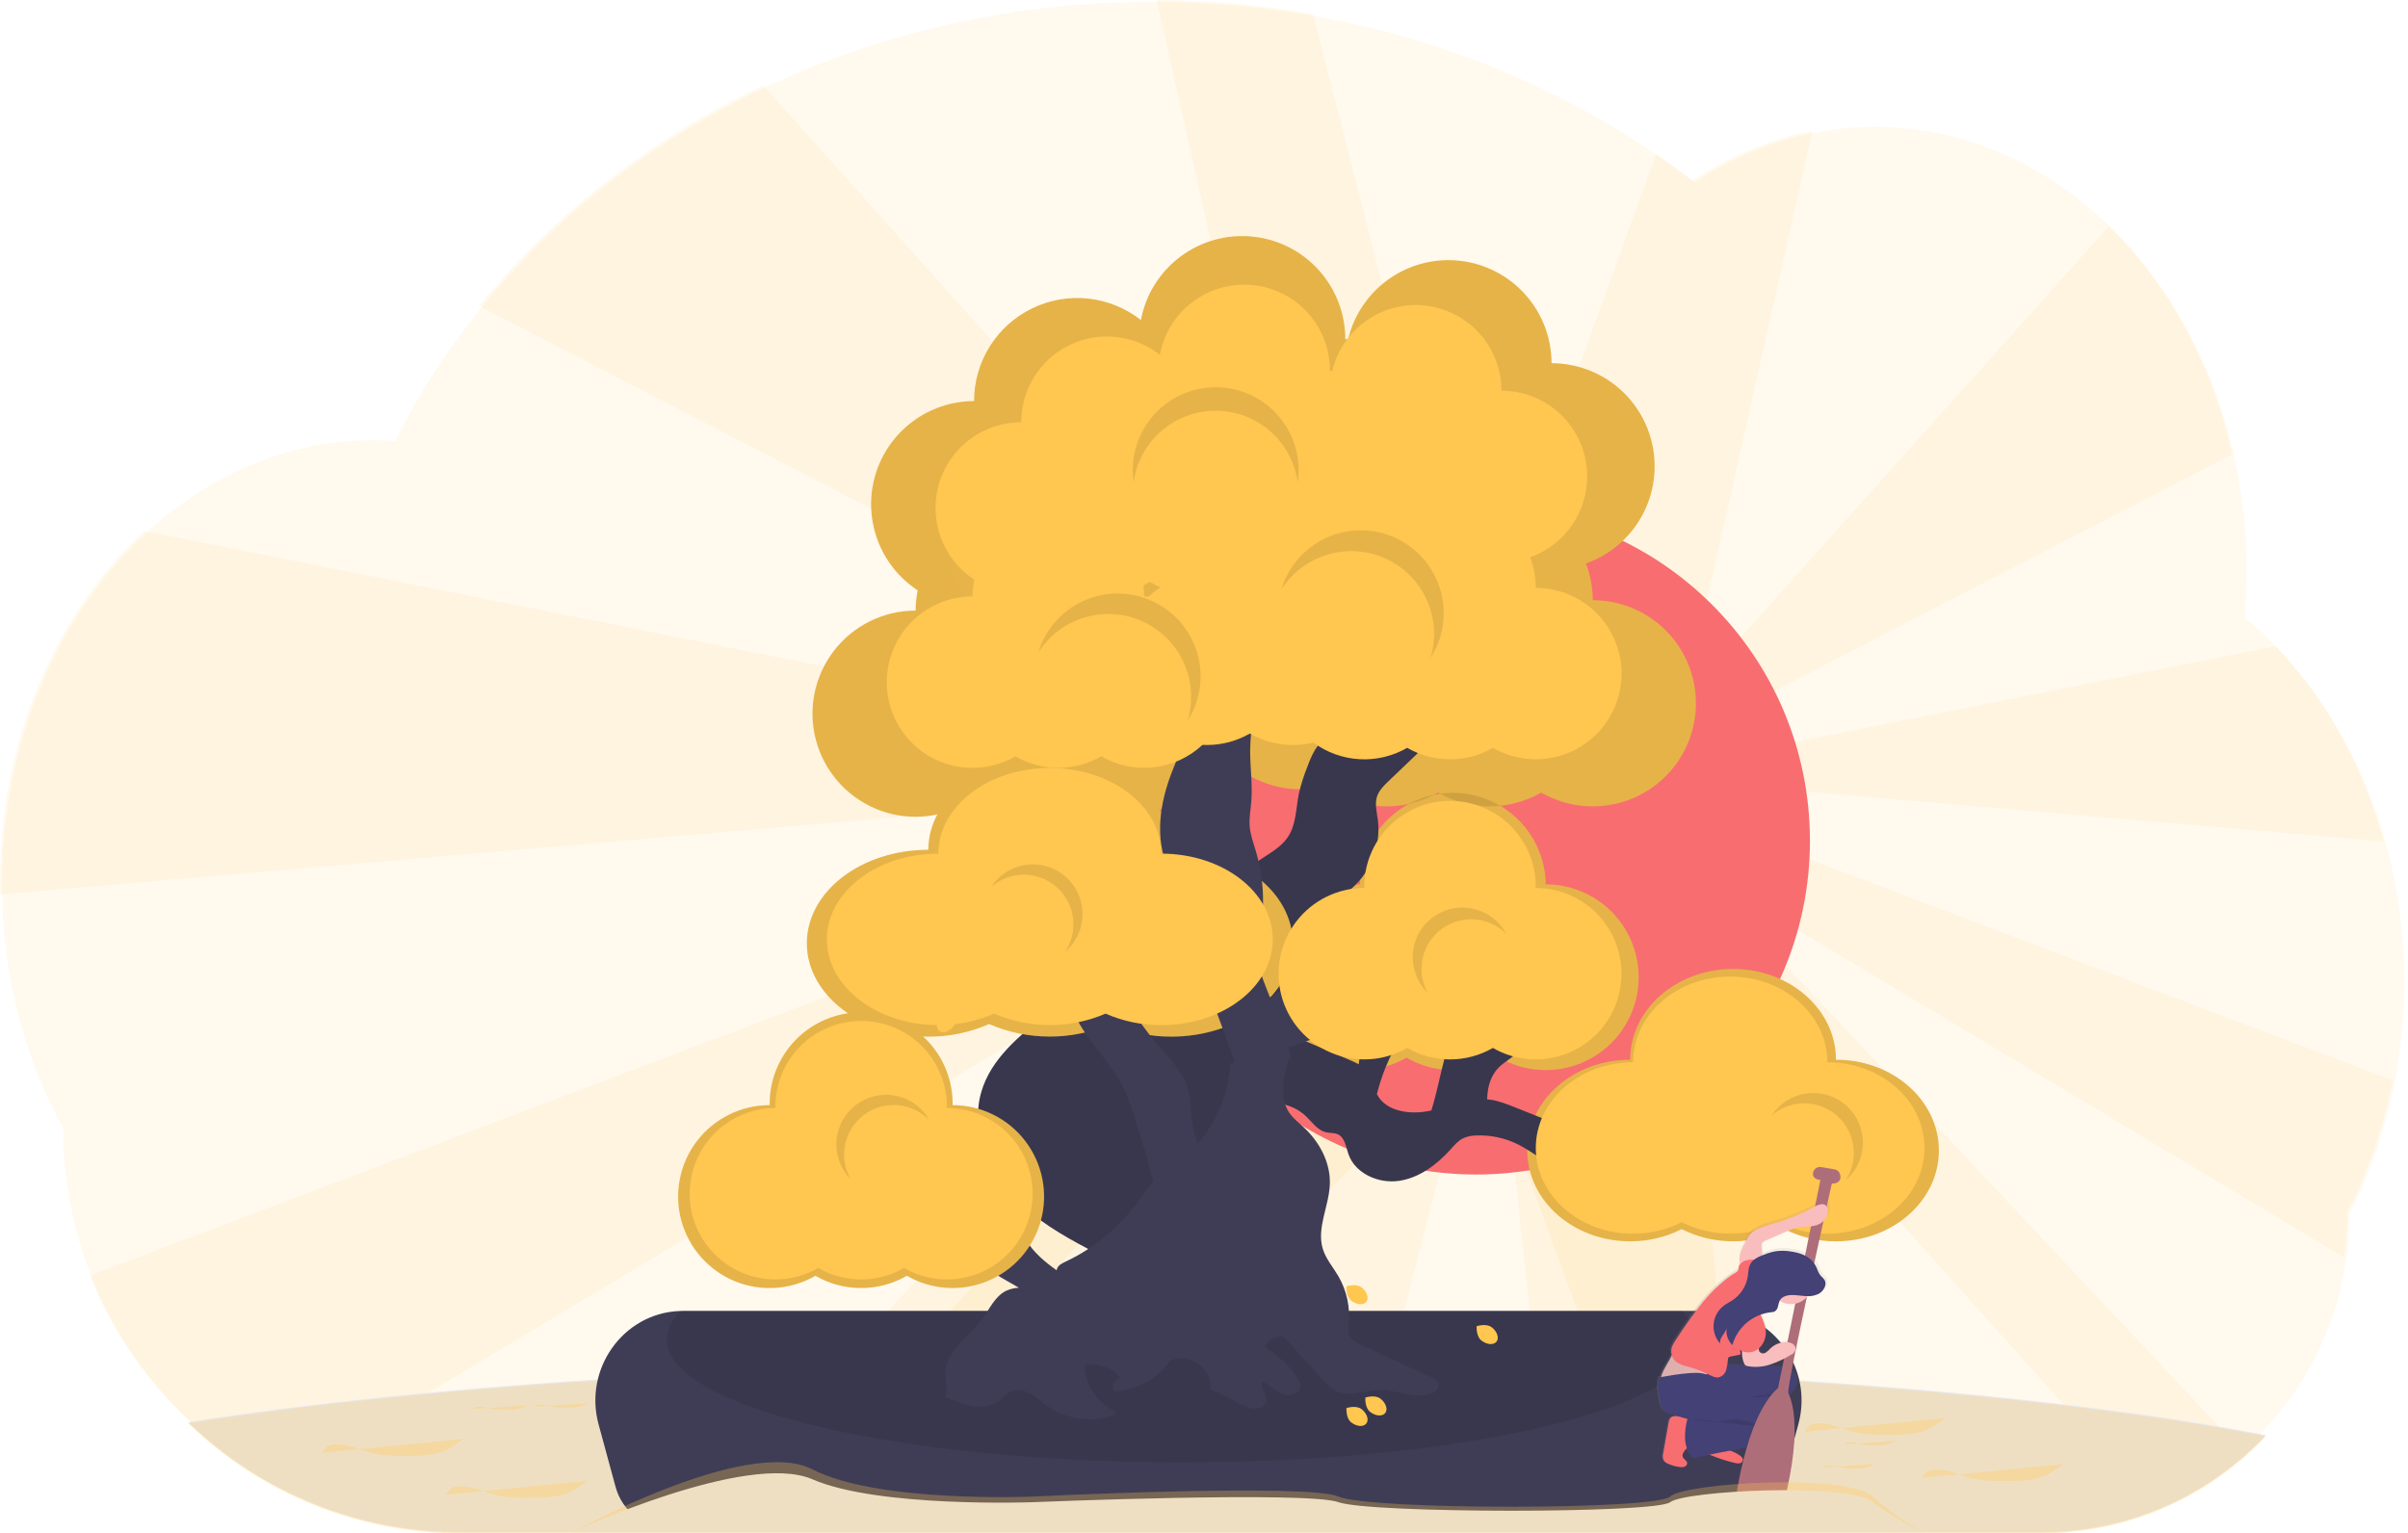 <svg width="314" height="200" viewBox="0 0 314 200" fill="none" xmlns="http://www.w3.org/2000/svg">
<g clip-path="url(#clip0_379_2713)">
<path opacity="0.1" d="M313.497 128.065C313.504 133.453 312.874 138.823 311.621 144.063C310.606 148.307 309.159 152.435 307.304 156.384C306.994 157.044 306.677 157.693 306.345 158.334C306.361 166.149 304.146 173.807 299.961 180.407C292.771 191.731 280.212 199.236 265.922 199.236H59.734C50.234 199.246 40.922 196.589 32.856 191.57C26.289 187.489 20.716 181.996 16.54 175.49C11.111 167.038 8.232 157.2 8.247 147.155C7.371 145.567 6.56 143.924 5.816 142.226C3.422 136.765 1.788 131.002 0.958 125.098C0.5 121.862 0.272 118.599 0.274 115.331C0.274 97.003 7.393 80.666 18.523 70.056C26.805 62.154 37.308 57.431 48.73 57.431C49.678 57.431 50.617 57.467 51.55 57.53C52.065 56.499 52.599 55.477 53.152 54.464C68.403 26.536 98.329 6.158 133.982 1.347C139.372 0.619 144.805 0.253 150.243 0.252C153.655 0.252 157.026 0.392 160.357 0.671C182.77 2.527 203.193 10.506 219.514 22.711C220.004 23.076 220.491 23.448 220.973 23.82C227.938 19.19 235.958 16.548 244.495 16.548C245.952 16.548 247.408 16.626 248.856 16.781C269.799 19.012 286.914 37.168 291.645 61.046C292.519 65.464 292.956 69.958 292.951 74.462C292.951 76.504 292.86 78.522 292.677 80.515C294.24 81.815 295.722 83.207 297.116 84.685C307.17 95.292 313.497 110.794 313.497 128.065Z" fill="#FFC650"/>
<path opacity="0.1" d="M32.582 191.321C33.77 192.06 34.991 192.75 36.245 193.391L159.897 119.296L161.54 122.308L89.531 198.971H107.739L167.829 131.89L170.019 133.807L155.396 198.971H175.931L190.288 142.842H195.491L215.853 198.971H235.566L220.943 133.807L223.133 131.89L280.63 196.071C284.82 194.375 288.694 191.986 292.091 189.004L229.441 122.308L231.084 119.296L305.653 163.979C305.931 162.023 306.071 160.05 306.071 158.074C306.403 157.433 306.72 156.784 307.03 156.124C308.885 152.175 310.332 148.047 311.348 143.803C311.578 142.85 311.78 141.887 311.969 140.909L231.084 110.261V102.868L310.816 109.735C308.103 99.856 303.229 91.147 296.853 84.411L296.749 84.305L231.084 97.392V90.273L291.046 59.266C288.412 47.424 282.714 37.075 275.031 29.502L223.144 87.434L220.954 85.517L236.316 17.069C230.738 18.19 225.434 20.399 220.71 23.571C220.228 23.199 219.741 22.826 219.251 22.462C218.172 21.655 217.077 20.868 215.965 20.099L195.507 76.501H190.305L171.202 1.859C167.561 1.209 163.855 0.726 160.086 0.408C157.038 0.156 153.956 0.02 150.84 -3.8147e-06L170.028 85.517L167.837 87.434L99.506 11.149C84.828 18.09 72.162 27.966 62.48 39.898L159.897 90.276V97.395L18.796 69.27C18.613 69.44 18.429 69.61 18.248 69.782C7.127 80.392 0 96.73 0 115.057C0 115.586 -8.36376e-08 116.114 0.019 116.637L159.897 102.868V110.261L11.705 166.389C15.824 176.716 23.14 185.453 32.582 191.323V191.321Z" fill="#FFC650"/>
<path opacity="0.1" d="M226.835 199.253H202.467L195.433 132.758L195.329 131.797V131.795L194.732 126.143L219.108 125.971L219.855 125.965L219.908 126.508L226.835 199.253Z" fill="#FFC650"/>
<path opacity="0.1" d="M195.816 132.367L195.433 132.758L129.949 199.253H96.582L179.528 113.237L195.329 131.795L195.816 132.367Z" fill="#FFC650"/>
<path d="M295.462 187.2C291.712 191.197 287.182 194.383 282.152 196.56C277.122 198.738 271.699 199.861 266.218 199.86H60.03C46.781 199.866 34.05 194.714 24.532 185.497L24.828 185.448C54.915 180.643 102.143 177.546 155.243 177.546C214.029 177.546 265.615 181.341 294.72 187.052C294.969 187.099 295.215 187.148 295.462 187.2Z" fill="#E8EAF2"/>
<path opacity="0.3" d="M295.462 187.34C291.712 191.337 287.182 194.522 282.152 196.7C277.122 198.878 271.699 200.001 266.218 200H60.03C46.78 200.005 34.049 194.852 24.532 185.634L24.828 185.585C54.915 180.769 102.143 177.683 155.243 177.683C214.029 177.683 265.615 181.478 294.72 187.189C294.969 187.236 295.215 187.285 295.462 187.34Z" fill="#FFC650"/>
<path d="M192.479 153.197C216.522 153.197 236.013 133.707 236.013 109.664C236.013 85.621 216.522 66.13 192.479 66.13C168.436 66.13 148.945 85.621 148.945 109.664C148.945 133.707 168.436 153.197 192.479 153.197Z" fill="#F86D70"/>
<path d="M234.506 185.763L232.28 193.957C231.863 195.496 230.95 196.854 229.684 197.822C228.418 198.791 226.868 199.315 225.274 199.315H87.281C85.687 199.315 84.137 198.791 82.871 197.822C81.604 196.854 80.692 195.496 80.274 193.957L78.048 185.763C76.11 178.622 81.18 171.331 88.573 170.999C88.754 170.999 88.934 170.986 89.121 170.986H223.448C223.631 170.986 223.812 170.986 223.995 170.999C231.38 171.331 236.45 178.622 234.506 185.763Z" fill="#3F3D56"/>
<path opacity="0.1" d="M221.14 174.715C221.14 183.567 191.099 190.743 154.043 190.743C116.988 190.743 86.947 183.567 86.947 174.715C86.947 173.428 87.579 172.18 88.773 170.986H219.314C220.505 172.18 221.14 173.428 221.14 174.715Z" fill="black"/>
<path d="M239.405 138.226C239.405 131.688 233.395 126.387 225.989 126.387C218.583 126.387 212.573 131.688 212.573 138.226C205.164 138.226 199.157 143.53 199.157 150.068C199.157 156.606 205.167 161.909 212.573 161.909C214.904 161.918 217.203 161.374 219.284 160.321C221.366 161.365 223.662 161.909 225.992 161.909C228.321 161.909 230.617 161.365 232.7 160.321C234.78 161.374 237.079 161.918 239.41 161.909C246.822 161.909 252.826 156.606 252.826 150.068C252.826 143.53 246.827 138.226 239.405 138.226Z" fill="#FFC650"/>
<path opacity="0.1" d="M239.405 138.226C239.405 131.688 233.395 126.387 225.989 126.387C218.583 126.387 212.573 131.688 212.573 138.226C205.164 138.226 199.157 143.53 199.157 150.068C199.157 156.606 205.167 161.909 212.573 161.909C214.904 161.918 217.203 161.374 219.284 160.321C221.366 161.365 223.662 161.909 225.992 161.909C228.321 161.909 230.617 161.365 232.7 160.321C234.78 161.374 237.079 161.918 239.41 161.909C246.822 161.909 252.826 156.606 252.826 150.068C252.826 143.53 246.827 138.226 239.405 138.226Z" fill="black"/>
<path d="M207.694 78.3C207.695 76.658 207.395 75.029 206.807 73.495C209.796 72.436 212.314 70.355 213.917 67.619C215.52 64.883 216.105 61.668 215.568 58.543C215.03 55.418 213.406 52.583 210.981 50.539C208.556 48.496 205.487 47.375 202.316 47.375C202.315 44.082 201.106 40.904 198.918 38.444C196.73 35.983 193.715 34.411 190.445 34.026C187.174 33.64 183.876 34.468 181.176 36.352C178.476 38.236 176.561 41.046 175.794 44.248C175.671 44.248 175.547 44.248 175.424 44.248C175.427 40.898 174.179 37.668 171.925 35.19C169.671 32.712 166.573 31.165 163.237 30.852C159.902 30.539 156.57 31.482 153.894 33.497C151.218 35.512 149.391 38.454 148.77 41.746C146.787 40.187 144.405 39.218 141.897 38.949C139.389 38.68 136.855 39.122 134.587 40.224C132.318 41.327 130.405 43.046 129.067 45.184C127.729 47.323 127.019 49.794 127.02 52.317C124.128 52.321 121.314 53.258 118.997 54.988C116.679 56.718 114.981 59.149 114.155 61.92C113.329 64.692 113.419 67.656 114.411 70.372C115.403 73.089 117.245 75.413 119.663 77C119.49 77.87 119.403 78.755 119.403 79.642C117.34 79.641 115.304 80.115 113.454 81.026C111.603 81.938 109.987 83.263 108.731 84.9C107.475 86.536 106.612 88.44 106.209 90.463C105.806 92.486 105.874 94.575 106.408 96.568C106.942 98.561 107.927 100.404 109.288 101.955C110.648 103.505 112.347 104.723 114.253 105.512C116.159 106.301 118.221 106.641 120.28 106.505C122.338 106.37 124.338 105.762 126.124 104.73C128.168 105.91 130.487 106.531 132.847 106.531C135.208 106.531 137.526 105.91 139.571 104.73C142.062 106.169 144.949 106.77 147.807 106.446C150.666 106.121 153.345 104.889 155.451 102.928C155.683 102.928 155.916 102.947 156.152 102.947C158.513 102.949 160.833 102.327 162.876 101.143C165.879 102.884 169.441 103.39 172.809 102.553C174.916 104.108 177.431 105.014 180.045 105.16C182.659 105.306 185.259 104.685 187.526 103.375C189.57 104.555 191.889 105.176 194.249 105.176C196.609 105.176 198.928 104.555 200.972 103.375C202.758 104.407 204.758 105.014 206.816 105.15C208.875 105.285 210.937 104.945 212.843 104.156C214.749 103.367 216.448 102.15 217.809 100.599C219.169 99.048 220.154 97.205 220.688 95.213C221.222 93.22 221.29 91.131 220.888 89.108C220.485 87.084 219.622 85.181 218.366 83.545C217.109 81.908 215.493 80.583 213.643 79.671C211.792 78.759 209.757 78.286 207.694 78.287V78.3ZM146.292 79.645C146.291 79.066 146.253 78.488 146.177 77.914C146.522 77.753 146.862 77.583 147.19 77.391C147.727 77.706 148.286 77.98 148.863 78.213C148.2 78.643 147.575 79.129 146.996 79.666C146.763 79.65 146.528 79.645 146.292 79.645Z" fill="#FFC650"/>
<path d="M201.569 115.35C201.521 112.169 200.224 109.134 197.957 106.901C195.69 104.669 192.636 103.417 189.455 103.417C186.273 103.417 183.219 104.669 180.952 106.901C178.686 109.134 177.388 112.169 177.341 115.35C175.482 115.349 173.647 115.776 171.98 116.598C170.312 117.419 168.856 118.613 167.724 120.088C166.592 121.562 165.814 123.277 165.451 125.1C165.088 126.924 165.15 128.806 165.631 130.601C166.112 132.397 167 134.058 168.226 135.455C169.452 136.853 170.983 137.949 172.7 138.66C174.418 139.371 176.276 139.677 178.131 139.555C179.986 139.433 181.788 138.885 183.397 137.955C185.238 139.02 187.328 139.581 189.455 139.581C191.582 139.581 193.671 139.02 195.512 137.955C197.122 138.883 198.923 139.429 200.776 139.55C202.63 139.671 204.487 139.364 206.203 138.653C207.919 137.942 209.448 136.846 210.673 135.449C211.898 134.052 212.785 132.392 213.266 130.598C213.746 128.804 213.808 126.923 213.446 125.101C213.083 123.279 212.307 121.565 211.176 120.091C210.045 118.617 208.591 117.423 206.925 116.601C205.259 115.779 203.427 115.351 201.569 115.35Z" fill="#FFC650"/>
<path opacity="0.1" d="M201.569 115.35C201.521 112.169 200.224 109.134 197.957 106.901C195.69 104.669 192.636 103.417 189.455 103.417C186.273 103.417 183.219 104.669 180.952 106.901C178.686 109.134 177.388 112.169 177.341 115.35C175.482 115.349 173.647 115.776 171.98 116.598C170.312 117.419 168.856 118.613 167.724 120.088C166.592 121.562 165.814 123.277 165.451 125.1C165.088 126.924 165.15 128.806 165.631 130.601C166.112 132.397 167 134.058 168.226 135.455C169.452 136.853 170.983 137.949 172.7 138.66C174.418 139.371 176.276 139.677 178.131 139.555C179.986 139.433 181.788 138.885 183.397 137.955C185.238 139.02 187.328 139.581 189.455 139.581C191.582 139.581 193.671 139.02 195.512 137.955C197.122 138.883 198.923 139.429 200.776 139.55C202.63 139.671 204.487 139.364 206.203 138.653C207.919 137.942 209.448 136.846 210.673 135.449C211.898 134.052 212.785 132.392 213.266 130.598C213.746 128.804 213.808 126.923 213.446 125.101C213.083 123.279 212.307 121.565 211.176 120.091C210.045 118.617 208.591 117.423 206.925 116.601C205.259 115.779 203.427 115.351 201.569 115.35Z" fill="black"/>
<path opacity="0.1" d="M207.694 78.3C207.695 76.658 207.395 75.029 206.807 73.495C209.796 72.436 212.314 70.355 213.917 67.619C215.52 64.883 216.105 61.668 215.568 58.543C215.03 55.418 213.406 52.583 210.981 50.539C208.556 48.496 205.487 47.375 202.316 47.375C202.315 44.082 201.106 40.904 198.918 38.444C196.73 35.983 193.715 34.411 190.445 34.026C187.174 33.64 183.876 34.468 181.176 36.352C178.476 38.236 176.561 41.046 175.794 44.248C175.671 44.248 175.547 44.248 175.424 44.248C175.427 40.898 174.179 37.668 171.925 35.19C169.671 32.712 166.573 31.165 163.237 30.852C159.902 30.539 156.57 31.482 153.894 33.497C151.218 35.512 149.391 38.454 148.77 41.746C146.787 40.187 144.405 39.218 141.897 38.949C139.389 38.68 136.855 39.122 134.587 40.224C132.318 41.327 130.405 43.046 129.067 45.184C127.729 47.323 127.019 49.794 127.02 52.317C124.128 52.321 121.314 53.258 118.997 54.988C116.679 56.718 114.981 59.149 114.155 61.92C113.329 64.692 113.419 67.656 114.411 70.372C115.403 73.089 117.245 75.413 119.663 77C119.49 77.87 119.403 78.755 119.403 79.642C117.34 79.641 115.304 80.115 113.454 81.026C111.603 81.938 109.987 83.263 108.731 84.9C107.475 86.536 106.612 88.44 106.209 90.463C105.806 92.486 105.874 94.575 106.408 96.568C106.942 98.561 107.927 100.404 109.288 101.955C110.648 103.505 112.347 104.723 114.253 105.512C116.159 106.301 118.221 106.641 120.28 106.505C122.338 106.37 124.338 105.762 126.124 104.73C128.168 105.91 130.487 106.531 132.847 106.531C135.208 106.531 137.526 105.91 139.571 104.73C142.062 106.169 144.949 106.77 147.807 106.446C150.666 106.121 153.345 104.889 155.451 102.928C155.683 102.928 155.916 102.947 156.152 102.947C158.513 102.949 160.833 102.327 162.876 101.143C165.879 102.884 169.441 103.39 172.809 102.553C174.916 104.108 177.431 105.014 180.045 105.16C182.659 105.306 185.259 104.685 187.526 103.375C189.57 104.555 191.889 105.176 194.249 105.176C196.609 105.176 198.928 104.555 200.972 103.375C202.758 104.407 204.758 105.014 206.816 105.15C208.875 105.285 210.937 104.945 212.843 104.156C214.749 103.367 216.448 102.15 217.809 100.599C219.169 99.048 220.154 97.205 220.688 95.213C221.222 93.22 221.29 91.131 220.888 89.108C220.485 87.084 219.622 85.181 218.366 83.545C217.109 81.908 215.493 80.583 213.643 79.671C211.792 78.759 209.757 78.286 207.694 78.287V78.3ZM146.292 79.645C146.291 79.066 146.253 78.488 146.177 77.914C146.522 77.753 146.862 77.583 147.19 77.391C147.727 77.706 148.286 77.98 148.863 78.213C148.2 78.643 147.575 79.129 146.996 79.666C146.763 79.65 146.528 79.645 146.292 79.645Z" fill="black"/>
<path d="M197.486 144.408C196.441 143.992 195.381 143.571 194.264 143.428C194.152 143.428 194.039 143.406 193.924 143.398C193.924 143.283 193.924 143.171 193.938 143.059C193.998 141.69 194.423 140.277 195.381 139.288C196.339 138.3 197.673 137.813 198.297 136.646C196.015 135.978 193.652 135.623 191.274 135.592C190.669 135.592 190.025 135.592 189.519 135.937C188.897 136.34 188.629 137.101 188.424 137.818C187.794 140.195 187.37 142.522 186.65 144.841L186.461 144.885C183.914 145.432 180.711 145.008 179.542 142.716C179.834 141.561 180.2 140.425 180.637 139.316C182.006 135.907 184.103 132.843 186.176 129.807C187.518 127.837 188.861 125.87 190.206 123.904C188.192 123.297 186.147 122.8 184.079 122.417C183.641 122.335 183.145 122.269 182.781 122.527C182.534 122.738 182.352 123.015 182.258 123.326C180.281 128.178 177.858 133.487 177.171 138.82C176.786 138.611 176.39 138.423 175.985 138.256L169.617 135.54C169.28 135.427 168.975 135.233 168.73 134.976C168.149 134.256 168.73 133.112 169.578 132.728C170.427 132.345 171.388 132.454 172.316 132.372C173.245 132.29 174.269 131.953 174.613 131.094C175.013 130.105 174.249 128.988 173.316 128.471C172.382 127.953 171.284 127.808 170.304 127.376C169.55 127.023 168.889 126.5 168.373 125.847C167.857 125.195 167.5 124.431 167.331 123.616L165.811 123.545C167.815 121.629 169.893 119.791 172.281 118.381C173.433 117.7 174.655 117.122 175.728 116.32C177.141 115.236 178.248 113.803 178.939 112.161C179.631 110.52 179.883 108.727 179.671 106.959C179.534 105.929 179.241 104.864 179.566 103.878C179.84 103.076 180.459 102.46 181.07 101.877L186.57 96.615C183.069 95.817 179.481 95.464 175.892 95.563C174.983 95.591 174.044 95.651 173.231 96.061C171.747 96.812 171.04 98.509 170.46 100.067C170.018 101.164 169.66 102.294 169.389 103.446C168.984 105.39 169.044 107.52 167.947 109.171C167.076 110.48 165.627 111.252 164.327 112.133C160.621 114.658 157.855 118.338 156.461 122.601C156.373 122.874 156.225 123.225 156.056 123.616C152.833 123.89 149.676 124.503 146.694 125.757C142.946 127.334 139.674 129.84 136.463 132.328C132.925 135.066 129.204 138.13 127.961 142.434C126.579 147.212 128.712 152.453 132.126 156.069C134.919 159.024 138.461 161.104 142.034 162.975C144.37 164.196 144.759 163.946 146.809 162.304L152.324 157.885C153.898 156.625 155.5 155.333 156.57 153.624C158.046 151.272 158.41 148.285 160.198 146.158C162.646 143.242 167.637 142.998 170.361 145.657C171.144 146.424 171.826 147.426 172.894 147.68C173.414 147.806 173.989 147.735 174.466 147.954C175.375 148.387 175.512 149.597 175.835 150.539C176.724 153.077 179.747 154.405 182.406 154.024C185.064 153.644 187.356 151.916 189.155 149.917C189.645 149.37 190.13 148.789 190.798 148.463C191.332 148.226 191.91 148.103 192.495 148.102C194.437 148.022 196.365 148.45 198.092 149.342C199.699 150.164 201.103 151.382 202.793 152.023C206.136 153.288 209.873 152.086 213.148 150.654L197.486 144.408Z" fill="#3F3D56"/>
<path opacity="0.1" d="M197.486 144.408C196.441 143.992 195.381 143.571 194.264 143.428C194.152 143.428 194.039 143.406 193.924 143.398C193.924 143.283 193.924 143.171 193.938 143.059C193.998 141.69 194.423 140.277 195.381 139.288C196.339 138.3 197.673 137.813 198.297 136.646C196.015 135.978 193.652 135.623 191.274 135.592C190.669 135.592 190.025 135.592 189.519 135.937C188.897 136.34 188.629 137.101 188.424 137.818C187.794 140.195 187.37 142.522 186.65 144.841L186.461 144.885C183.914 145.432 180.711 145.008 179.542 142.716C179.834 141.561 180.2 140.425 180.637 139.316C182.006 135.907 184.103 132.843 186.176 129.807C187.518 127.837 188.861 125.87 190.206 123.904C188.192 123.297 186.147 122.8 184.079 122.417C183.641 122.335 183.145 122.269 182.781 122.527C182.534 122.738 182.352 123.015 182.258 123.326C180.281 128.178 177.858 133.487 177.171 138.82C176.786 138.611 176.39 138.423 175.985 138.256L169.617 135.54C169.28 135.427 168.975 135.233 168.73 134.976C168.149 134.256 168.73 133.112 169.578 132.728C170.427 132.345 171.388 132.454 172.316 132.372C173.245 132.29 174.269 131.953 174.613 131.094C175.013 130.105 174.249 128.988 173.316 128.471C172.382 127.953 171.284 127.808 170.304 127.376C169.55 127.023 168.889 126.5 168.373 125.847C167.857 125.195 167.5 124.431 167.331 123.616L165.811 123.545C167.815 121.629 169.893 119.791 172.281 118.381C173.433 117.7 174.655 117.122 175.728 116.32C177.141 115.236 178.248 113.803 178.939 112.161C179.631 110.52 179.883 108.727 179.671 106.959C179.534 105.929 179.241 104.864 179.566 103.878C179.84 103.076 180.459 102.46 181.07 101.877L186.57 96.615C183.069 95.817 179.481 95.464 175.892 95.563C174.983 95.591 174.044 95.651 173.231 96.061C171.747 96.812 171.04 98.509 170.46 100.067C170.018 101.164 169.66 102.294 169.389 103.446C168.984 105.39 169.044 107.52 167.947 109.171C167.076 110.48 165.627 111.252 164.327 112.133C160.621 114.658 157.855 118.338 156.461 122.601C156.373 122.874 156.225 123.225 156.056 123.616C152.833 123.89 149.676 124.503 146.694 125.757C142.946 127.334 139.674 129.84 136.463 132.328C132.925 135.066 129.204 138.13 127.961 142.434C126.579 147.212 128.712 152.453 132.126 156.069C134.919 159.024 138.461 161.104 142.034 162.975C144.37 164.196 144.759 163.946 146.809 162.304L152.324 157.885C153.898 156.625 155.5 155.333 156.57 153.624C158.046 151.272 158.41 148.285 160.198 146.158C162.646 143.242 167.637 142.998 170.361 145.657C171.144 146.424 171.826 147.426 172.894 147.68C173.414 147.806 173.989 147.735 174.466 147.954C175.375 148.387 175.512 149.597 175.835 150.539C176.724 153.077 179.747 154.405 182.406 154.024C185.064 153.644 187.356 151.916 189.155 149.917C189.645 149.37 190.13 148.789 190.798 148.463C191.332 148.226 191.91 148.103 192.495 148.102C194.437 148.022 196.365 148.45 198.092 149.342C199.699 150.164 201.103 151.382 202.793 152.023C206.136 153.288 209.873 152.086 213.148 150.654L197.486 144.408Z" fill="black"/>
<path d="M152.737 110.844C152.737 104.111 145.646 98.657 136.896 98.657C128.145 98.657 121.054 104.106 121.054 110.844C112.292 110.844 105.212 116.298 105.212 123.03C105.212 129.763 112.303 135.214 121.054 135.214C123.78 135.226 126.478 134.666 128.975 133.572C131.476 134.65 134.172 135.206 136.896 135.206C139.62 135.206 142.315 134.65 144.817 133.572C147.313 134.666 150.011 135.226 152.737 135.214C161.499 135.214 168.579 129.76 168.579 123.03C168.579 116.3 161.488 110.844 152.737 110.844Z" fill="#FFC650"/>
<path opacity="0.1" d="M152.737 110.844C152.737 104.111 145.646 98.657 136.896 98.657C128.145 98.657 121.054 104.106 121.054 110.844C112.292 110.844 105.212 116.298 105.212 123.03C105.212 129.763 112.303 135.214 121.054 135.214C123.78 135.226 126.478 134.666 128.975 133.572C131.476 134.65 134.172 135.206 136.896 135.206C139.62 135.206 142.315 134.65 144.817 133.572C147.313 134.666 150.011 135.226 152.737 135.214C161.499 135.214 168.579 129.76 168.579 123.03C168.579 116.3 161.488 110.844 152.737 110.844Z" fill="black"/>
<path d="M186.713 179.673L177.631 175.493C176.903 175.156 176.095 174.737 175.868 173.965C175.787 173.547 175.787 173.118 175.868 172.7C176.086 170.527 175.614 168.341 174.518 166.452C173.836 165.283 172.913 164.231 172.506 162.939C171.635 160.201 173.327 157.301 173.409 154.416C173.499 151.607 172.04 148.904 169.962 147.001C169.346 146.435 168.67 145.906 168.185 145.235C166.778 143.258 167.364 140.581 168.032 138.218L168.204 138.059C168.333 137.933 168.237 137.394 168.002 136.594C170.627 135.894 173.102 134.719 175.304 133.128C176.002 132.621 176.673 132.066 177.494 131.743C178.622 131.291 179.901 131.343 181.04 130.921C183.164 130.13 184.344 127.909 185.333 125.872C187.674 121.056 190.056 116.079 190.352 110.731C188.43 109.245 186.093 108.391 183.665 108.289C183.26 108.273 182.8 108.289 182.535 108.607C182.385 108.808 182.291 109.045 182.261 109.294C181.431 113.11 180 116.77 178.02 120.136C177.228 121.55 176.257 122.856 175.131 124.022C173.762 125.391 172.081 126.412 170.427 127.428C169.037 128.279 167.175 129.109 165.595 130.086C164.5 127.272 163.5 124.703 163.629 124.309C165.004 120.015 165.058 115.407 163.782 111.082C163.465 110.009 163.06 108.949 162.961 107.832C162.862 106.715 163.084 105.614 163.172 104.503C163.344 102.299 163.008 100.089 163.021 97.877C163.038 94.881 163.695 91.93 164.349 89.006C162.529 88.68 160.676 88.581 158.832 88.71C158.469 88.711 158.111 88.806 157.794 88.984C157.334 89.282 157.162 89.857 157.006 90.383C155.788 94.465 153.578 98.192 152.266 102.247C150.955 106.301 150.673 111.052 153.113 114.545C153.98 115.786 155.193 116.908 155.385 118.409C155.486 119.203 155.278 119.999 155.07 120.774C154.701 122.162 160.647 137.079 160.979 138.456C160.979 138.494 161.001 138.527 161.009 138.563C160.823 138.604 160.634 138.64 160.445 138.683C160.194 142.562 158.693 146.256 156.168 149.211C155.833 148.257 155.595 147.272 155.459 146.27C155.254 144.764 155.273 143.212 154.805 141.766C154.104 139.609 152.412 137.955 150.933 136.238C148.271 133.14 146.169 129.602 144.721 125.782C143.605 126.196 142.461 126.532 141.298 126.787C140.682 126.924 138.56 126.927 138.226 127.477C137.711 128.298 140.011 132.118 140.466 132.997C142.068 136.088 144.767 138.503 146.353 141.602C147.014 142.978 147.56 144.405 147.987 145.87C148.852 148.608 149.717 151.346 150.38 154.128C149.586 154.95 148.959 155.952 148.277 156.885C145.86 160.175 142.66 162.809 138.968 164.552C138.527 164.76 138.04 164.992 137.851 165.441C137.819 165.518 137.795 165.598 137.78 165.68C136.274 164.617 134.867 163.432 133.887 161.888C133.454 161.203 133.112 160.461 132.641 159.804C131.055 157.594 128.282 156.661 126.012 155.149C125.054 154.514 124.161 153.761 123.102 153.315C121.938 152.822 120.651 152.729 119.392 152.644C118.36 152.573 114.4 151.749 113.891 152.672C113.168 153.978 115.46 155.886 116.377 156.346C117.902 157.11 119.646 157.304 121.24 157.909C122.68 158.501 124.018 159.318 125.202 160.33C125.719 160.711 126.172 161.173 126.543 161.699C126.938 162.315 127.121 163.04 127.452 163.692C128.515 165.781 130.812 166.737 132.868 167.966C132.322 167.99 131.785 168.111 131.283 168.325C129.752 169.02 129.04 170.742 128.044 172.097C127.154 173.299 125.982 174.26 125.002 175.383C124.022 176.506 123.206 177.91 123.28 179.402C123.326 180.347 123.707 181.379 123.206 182.181C124.358 182.68 125.777 183.277 127.025 183.427C128.274 183.578 129.626 183.34 130.56 182.499C130.849 182.19 131.159 181.902 131.488 181.637C132.279 181.108 133.364 181.256 134.21 181.689C135.056 182.121 135.754 182.797 136.529 183.353C137.635 184.137 138.896 184.675 140.227 184.932C141.558 185.189 142.928 185.16 144.247 184.845C144.795 184.714 145.58 184.602 145.411 184.076C144.252 183.535 143.265 182.684 142.56 181.617C141.855 180.55 141.459 179.309 141.416 178.031C142.278 177.866 143.169 177.939 143.993 178.242C144.816 178.545 145.542 179.066 146.092 179.75C145.331 179.783 144.827 180.807 145.271 181.431C146.721 181.402 148.143 181.026 149.418 180.335C150.693 179.643 151.783 178.656 152.598 177.456C153.196 177.211 153.845 177.121 154.487 177.194C155.129 177.268 155.742 177.502 156.269 177.876C156.796 178.249 157.22 178.75 157.501 179.332C157.783 179.913 157.913 180.556 157.879 181.201L161.838 183.156C162.46 183.463 163.12 183.778 163.812 183.731C164.505 183.685 165.212 183.126 165.16 182.436C165.099 181.645 164.149 180.837 164.669 180.246C165.6 180.662 166.312 181.483 167.268 181.842C168.223 182.201 169.631 181.721 169.579 180.703C169.536 180.364 169.405 180.041 169.198 179.769C168.128 178.138 166.704 176.768 165.034 175.761C164.91 174.866 166.95 173.883 167.569 174.551L172.585 180.079C172.975 180.554 173.437 180.966 173.954 181.3C175.747 182.337 177.987 181.3 180.057 181.3C182.296 181.3 184.588 182.576 186.672 181.762C187.219 181.552 187.767 181.034 187.611 180.47C187.488 180.065 187.08 179.854 186.713 179.673Z" fill="#3F3D56"/>
<path d="M200.266 76.677C200.267 75.311 200.016 73.957 199.526 72.682C202.012 71.8 204.106 70.069 205.438 67.794C206.771 65.518 207.257 62.845 206.81 60.246C206.364 57.647 205.013 55.29 202.997 53.59C200.981 51.89 198.429 50.957 195.792 50.956C195.789 48.219 194.782 45.577 192.962 43.532C191.142 41.487 188.636 40.181 185.917 39.86C183.198 39.539 180.456 40.227 178.211 41.793C175.965 43.358 174.371 45.693 173.732 48.355C173.631 48.355 173.529 48.355 173.425 48.355C173.438 45.562 172.404 42.865 170.528 40.796C168.652 38.726 166.069 37.434 163.288 37.173C160.507 36.912 157.729 37.701 155.501 39.386C153.272 41.07 151.755 43.528 151.248 46.274C149.599 44.978 147.618 44.172 145.532 43.948C143.446 43.725 141.34 44.092 139.453 45.009C137.566 45.926 135.976 47.356 134.863 49.134C133.75 50.913 133.16 52.968 133.161 55.066C130.754 55.067 128.412 55.845 126.482 57.284C124.553 58.723 123.139 60.746 122.451 63.053C121.764 65.36 121.839 67.827 122.665 70.087C123.492 72.348 125.026 74.281 127.039 75.601C126.896 76.322 126.824 77.056 126.822 77.791C125.106 77.79 123.412 78.183 121.873 78.941C120.333 79.699 118.988 80.802 117.943 82.163C116.897 83.524 116.179 85.108 115.844 86.791C115.509 88.475 115.565 90.212 116.01 91.87C116.454 93.528 117.274 95.062 118.406 96.352C119.537 97.642 120.951 98.654 122.537 99.311C124.123 99.967 125.839 100.249 127.551 100.136C129.264 100.022 130.928 99.516 132.413 98.657C134.113 99.64 136.042 100.158 138.006 100.158C139.969 100.158 141.898 99.64 143.598 98.657C145.669 99.855 148.07 100.356 150.448 100.086C152.825 99.817 155.053 98.791 156.803 97.159C156.998 97.159 157.192 97.173 157.389 97.173C159.352 97.175 161.281 96.658 162.98 95.675C165.483 97.126 168.451 97.548 171.26 96.853C173.011 98.148 175.102 98.903 177.276 99.025C179.45 99.148 181.613 98.632 183.498 97.543C185.198 98.525 187.126 99.043 189.089 99.043C191.052 99.043 192.981 98.525 194.68 97.543C196.165 98.4 197.828 98.904 199.539 99.016C201.251 99.129 202.965 98.846 204.549 98.189C206.134 97.533 207.546 96.521 208.677 95.232C209.808 93.942 210.627 92.41 211.071 90.754C211.515 89.097 211.572 87.361 211.238 85.679C210.903 83.997 210.187 82.414 209.143 81.053C208.099 79.692 206.757 78.59 205.219 77.831C203.681 77.072 201.989 76.677 200.274 76.677H200.266ZM149.197 77.796C149.196 77.316 149.164 76.836 149.101 76.359C149.375 76.222 149.671 76.085 149.942 75.924C150.391 76.181 150.856 76.408 151.335 76.603C150.783 76.959 150.262 77.363 149.78 77.81C149.589 77.802 149.392 77.796 149.197 77.796Z" fill="#FFC650"/>
<path d="M238.285 138.555C238.285 132.381 232.612 127.373 225.611 127.373C218.61 127.373 212.94 132.381 212.94 138.555C205.939 138.555 200.266 143.562 200.266 149.739C200.266 155.916 205.939 160.921 212.94 160.921C215.141 160.927 217.313 160.41 219.275 159.412C221.242 160.399 223.412 160.913 225.612 160.913C227.813 160.913 229.983 160.399 231.949 159.412C233.913 160.407 236.084 160.921 238.285 160.913C245.286 160.913 250.959 155.908 250.959 149.731C250.959 143.554 245.286 138.555 238.285 138.555Z" fill="#FFC650"/>
<path d="M200.265 115.819C200.289 114.335 200.017 112.862 199.465 111.485C198.913 110.108 198.093 108.854 197.053 107.797C196.012 106.74 194.771 105.9 193.403 105.327C192.034 104.754 190.566 104.459 189.082 104.459C187.599 104.459 186.13 104.754 184.762 105.327C183.393 105.9 182.153 106.74 181.112 107.797C180.071 108.854 179.251 110.108 178.7 111.485C178.148 112.862 177.876 114.335 177.899 115.819C176.184 115.819 174.493 116.215 172.955 116.974C171.418 117.732 170.075 118.835 169.032 120.195C167.988 121.556 167.272 123.138 166.937 124.82C166.603 126.502 166.66 128.238 167.104 129.894C167.547 131.55 168.366 133.082 169.496 134.372C170.627 135.661 172.038 136.673 173.622 137.33C175.206 137.986 176.92 138.27 178.631 138.159C180.342 138.047 182.005 137.544 183.49 136.687C185.19 137.668 187.118 138.185 189.081 138.185C191.044 138.185 192.972 137.668 194.672 136.687C196.157 137.545 197.82 138.049 199.531 138.161C201.242 138.273 202.956 137.99 204.541 137.334C206.125 136.678 207.538 135.666 208.668 134.376C209.799 133.087 210.618 131.555 211.062 129.899C211.507 128.242 211.564 126.506 211.229 124.824C210.895 123.141 210.178 121.559 209.135 120.198C208.091 118.837 206.748 117.735 205.21 116.976C203.672 116.217 201.98 115.822 200.265 115.821V115.819Z" fill="#FFC650"/>
<path d="M151.434 111.345C151.434 105.168 144.923 100.163 136.895 100.163C128.868 100.163 122.357 105.168 122.357 111.345C114.329 111.345 107.821 116.353 107.821 122.527C107.821 128.701 114.329 133.711 122.357 133.711C124.858 133.725 127.334 133.214 129.626 132.211C131.922 133.201 134.395 133.711 136.895 133.711C139.395 133.711 141.869 133.201 144.165 132.211C146.456 133.214 148.932 133.725 151.434 133.711C159.462 133.711 165.97 128.703 165.97 122.527C165.97 116.35 159.462 111.345 151.434 111.345Z" fill="#FFC650"/>
<path d="M124.221 144.148C124.245 142.567 123.954 140.996 123.366 139.528C122.777 138.06 121.902 136.723 120.792 135.596C119.682 134.47 118.359 133.575 116.9 132.964C115.441 132.353 113.875 132.038 112.293 132.038C110.712 132.038 109.146 132.353 107.686 132.964C106.227 133.575 104.904 134.47 103.794 135.596C102.684 136.723 101.81 138.06 101.221 139.528C100.632 140.996 100.341 142.567 100.365 144.148C98.535 144.147 96.729 144.567 95.087 145.376C93.445 146.185 92.011 147.361 90.896 148.812C89.781 150.264 89.016 151.953 88.658 153.748C88.301 155.544 88.361 157.397 88.835 159.165C89.309 160.933 90.183 162.568 91.39 163.944C92.597 165.32 94.105 166.4 95.796 167.1C97.487 167.8 99.317 168.102 101.143 167.981C102.97 167.861 104.744 167.321 106.329 166.405C108.142 167.453 110.199 168.004 112.293 168.004C114.387 168.004 116.445 167.453 118.258 166.405C119.842 167.319 121.616 167.857 123.441 167.976C125.266 168.095 127.094 167.793 128.784 167.093C130.474 166.393 131.98 165.313 133.186 163.938C134.392 162.563 135.265 160.928 135.739 159.161C136.212 157.395 136.273 155.543 135.916 153.749C135.559 151.955 134.795 150.267 133.681 148.815C132.568 147.364 131.136 146.188 129.495 145.379C127.855 144.57 126.05 144.149 124.221 144.148Z" fill="#FFC650"/>
<path opacity="0.1" d="M124.221 144.148C124.245 142.567 123.954 140.996 123.366 139.528C122.777 138.06 121.902 136.723 120.792 135.596C119.682 134.47 118.359 133.575 116.9 132.964C115.441 132.353 113.875 132.038 112.293 132.038C110.712 132.038 109.146 132.353 107.686 132.964C106.227 133.575 104.904 134.47 103.794 135.596C102.684 136.723 101.81 138.06 101.221 139.528C100.632 140.996 100.341 142.567 100.365 144.148C98.535 144.147 96.729 144.567 95.087 145.376C93.445 146.185 92.011 147.361 90.896 148.812C89.781 150.264 89.016 151.953 88.658 153.748C88.301 155.544 88.361 157.397 88.835 159.165C89.309 160.933 90.183 162.568 91.39 163.944C92.597 165.32 94.105 166.4 95.796 167.1C97.487 167.8 99.317 168.102 101.143 167.981C102.97 167.861 104.744 167.321 106.329 166.405C108.142 167.453 110.199 168.004 112.293 168.004C114.387 168.004 116.445 167.453 118.258 166.405C119.842 167.319 121.616 167.857 123.441 167.976C125.266 168.095 127.094 167.793 128.784 167.093C130.474 166.393 131.98 165.313 133.186 163.938C134.392 162.563 135.265 160.928 135.739 159.161C136.212 157.395 136.273 155.543 135.916 153.749C135.559 151.955 134.795 150.267 133.681 148.815C132.568 147.364 131.136 146.188 129.495 145.379C127.855 144.57 126.05 144.149 124.221 144.148Z" fill="black"/>
<path d="M123.477 144.521C123.5 143.037 123.228 141.564 122.676 140.187C122.125 138.81 121.305 137.556 120.264 136.499C119.223 135.442 117.982 134.602 116.614 134.029C115.246 133.456 113.777 133.161 112.294 133.161C110.81 133.161 109.341 133.456 107.973 134.029C106.605 134.602 105.364 135.442 104.323 136.499C103.282 137.556 102.462 138.81 101.911 140.187C101.359 141.564 101.087 143.037 101.11 144.521C99.395 144.521 97.703 144.915 96.165 145.674C94.627 146.433 93.284 147.535 92.24 148.896C91.196 150.256 90.479 151.839 90.144 153.521C89.809 155.203 89.866 156.94 90.31 158.597C90.754 160.253 91.573 161.786 92.704 163.075C93.835 164.365 95.247 165.377 96.832 166.033C98.416 166.689 100.13 166.973 101.842 166.86C103.553 166.748 105.216 166.244 106.701 165.387C108.402 166.368 110.33 166.884 112.294 166.884C114.257 166.884 116.185 166.368 117.886 165.387C119.371 166.244 121.034 166.748 122.745 166.86C124.457 166.973 126.171 166.689 127.756 166.033C129.34 165.377 130.752 164.365 131.883 163.075C133.014 161.786 133.833 160.253 134.277 158.597C134.721 156.94 134.778 155.203 134.443 153.521C134.108 151.839 133.391 150.256 132.347 148.896C131.303 147.535 129.96 146.433 128.422 145.674C126.884 144.915 125.192 144.521 123.477 144.521Z" fill="#FFC650"/>
<path opacity="0.1" d="M158.514 53.566C161.121 53.565 163.641 54.507 165.608 56.218C167.575 57.929 168.858 60.293 169.22 62.875C169.433 61.402 169.341 59.901 168.948 58.466C168.554 57.031 167.869 55.692 166.935 54.534C166 53.376 164.837 52.423 163.517 51.736C162.197 51.048 160.75 50.641 159.265 50.538C157.781 50.436 156.291 50.642 154.889 51.142C153.488 51.642 152.205 52.426 151.12 53.445C150.036 54.464 149.174 55.696 148.587 57.064C148.001 58.431 147.703 59.905 147.713 61.393C147.714 61.892 147.749 62.391 147.817 62.886C148.177 60.303 149.458 57.938 151.423 56.226C153.389 54.513 155.907 53.568 158.514 53.566Z" fill="black"/>
<path opacity="0.1" d="M180.711 72.865C183.082 73.954 184.979 75.863 186.053 78.241C187.127 80.618 187.305 83.304 186.554 85.802C187.351 84.553 187.884 83.153 188.117 81.69C188.351 80.226 188.281 78.73 187.912 77.295C187.543 75.859 186.883 74.515 185.973 73.346C185.062 72.176 183.921 71.206 182.62 70.496C181.319 69.787 179.886 69.352 178.41 69.219C176.934 69.087 175.446 69.259 174.04 69.726C172.633 70.192 171.337 70.943 170.233 71.932C169.129 72.92 168.24 74.125 167.621 75.472C167.414 75.926 167.238 76.393 167.095 76.871C168.5 74.673 170.651 73.057 173.154 72.321C175.656 71.584 178.34 71.778 180.711 72.865Z" fill="black"/>
<path opacity="0.1" d="M149.027 81.066C151.398 82.154 153.295 84.063 154.369 86.441C155.443 88.819 155.621 91.504 154.87 94.002C155.138 93.582 155.378 93.144 155.587 92.691C156.767 90.088 156.868 87.124 155.868 84.446C154.869 81.769 152.849 79.597 150.252 78.404C147.654 77.212 144.69 77.097 142.008 78.084C139.326 79.071 137.144 81.08 135.94 83.672C135.733 84.126 135.557 84.594 135.414 85.071C136.818 82.874 138.97 81.258 141.471 80.522C143.973 79.786 146.657 79.979 149.027 81.066Z" fill="black"/>
<path opacity="0.1" d="M137.774 115.695C138.949 116.726 139.711 118.146 139.92 119.695C140.129 121.243 139.772 122.815 138.913 124.12C139.14 123.925 139.353 123.714 139.551 123.49C140.684 122.199 141.257 120.511 141.145 118.797C141.033 117.084 140.244 115.485 138.953 114.352C138.314 113.792 137.57 113.362 136.765 113.089C135.96 112.816 135.109 112.703 134.26 112.759C132.547 112.871 130.948 113.66 129.815 114.951C129.616 115.176 129.433 115.414 129.268 115.665C130.45 114.642 131.963 114.082 133.527 114.087C135.09 114.093 136.599 114.664 137.774 115.695Z" fill="black"/>
<path opacity="0.1" d="M239.536 145.517C240.711 146.547 241.473 147.966 241.683 149.513C241.893 151.061 241.536 152.632 240.678 153.937C240.904 153.741 241.116 153.531 241.313 153.307C241.874 152.668 242.303 151.924 242.576 151.119C242.85 150.314 242.962 149.464 242.906 148.615C242.851 147.767 242.628 146.938 242.253 146.175C241.877 145.413 241.354 144.732 240.715 144.172C240.076 143.611 239.333 143.182 238.528 142.909C237.723 142.635 236.872 142.523 236.024 142.579C235.175 142.634 234.346 142.856 233.584 143.232C232.821 143.608 232.14 144.131 231.58 144.77C231.381 144.994 231.198 145.232 231.032 145.482C232.215 144.46 233.728 143.9 235.291 143.907C236.854 143.913 238.362 144.485 239.536 145.517Z" fill="black"/>
<path opacity="0.1" d="M112.648 145.424C113.899 144.485 115.449 144.031 117.009 144.146C118.57 144.262 120.036 144.938 121.136 146.051C120.992 145.789 120.83 145.537 120.651 145.298C119.609 143.959 118.084 143.082 116.402 142.856C114.72 142.63 113.017 143.073 111.659 144.089C110.301 145.106 109.396 146.615 109.139 148.293C108.882 149.97 109.293 151.681 110.285 153.058C110.464 153.296 110.659 153.522 110.868 153.734C110.113 152.367 109.877 150.773 110.204 149.246C110.531 147.719 111.399 146.362 112.648 145.424Z" fill="black"/>
<path opacity="0.1" d="M187.945 121.193C189.196 120.255 190.746 119.801 192.306 119.916C193.866 120.032 195.332 120.708 196.432 121.82C196.289 121.558 196.127 121.307 195.948 121.067C195.445 120.369 194.808 119.778 194.074 119.329C193.34 118.88 192.525 118.581 191.674 118.451C190.824 118.321 189.956 118.361 189.121 118.57C188.287 118.779 187.502 119.152 186.813 119.668C186.124 120.183 185.545 120.831 185.11 121.573C184.674 122.315 184.391 123.136 184.276 123.989C184.161 124.842 184.218 125.709 184.442 126.539C184.666 127.37 185.054 128.147 185.582 128.827C185.761 129.066 185.957 129.293 186.168 129.506C185.412 128.139 185.176 126.545 185.502 125.017C185.829 123.49 186.696 122.132 187.945 121.193Z" fill="black"/>
<path d="M176.201 169.65C175.484 169.102 175.574 167.78 175.574 167.78C175.574 167.78 176.826 167.363 177.543 167.919C178.26 168.475 178.54 169.316 178.17 169.792C177.8 170.268 176.919 170.208 176.201 169.65Z" fill="#FFC650"/>
<path d="M178.666 184.161C177.948 183.613 178.039 182.291 178.039 182.291C178.039 182.291 179.29 181.875 180.007 182.431C180.725 182.986 181.004 183.827 180.634 184.303C180.265 184.78 179.383 184.719 178.666 184.161Z" fill="#FFC650"/>
<path d="M176.201 185.53C175.484 184.982 175.574 183.66 175.574 183.66C175.574 183.66 176.826 183.244 177.543 183.799C178.26 184.355 178.54 185.196 178.17 185.672C177.8 186.149 176.919 186.088 176.201 185.53Z" fill="#FFC650"/>
<path d="M193.177 174.852C192.46 174.304 192.55 172.982 192.55 172.982C192.55 172.982 193.801 172.566 194.519 173.121C195.236 173.677 195.515 174.518 195.146 174.994C194.776 175.471 193.894 175.41 193.177 174.852Z" fill="#FFC650"/>
<path d="M122.625 132.512C123.187 131.8 124.504 131.904 124.504 131.904C124.504 131.904 124.903 133.161 124.339 133.873C123.775 134.585 122.935 134.856 122.461 134.481C121.987 134.105 122.061 133.224 122.625 132.512Z" fill="#FFC650"/>
<path opacity="0.1" d="M130.875 79.803C134.655 79.803 137.72 76.739 137.72 72.959C137.72 69.178 134.655 66.114 130.875 66.114C127.094 66.114 124.03 69.178 124.03 72.959C124.03 76.739 127.094 79.803 130.875 79.803Z" fill="#FFC650"/>
<path opacity="0.3" d="M42.028 189.484C42.123 189.232 42.278 189.007 42.48 188.83C42.682 188.652 42.924 188.527 43.186 188.465C43.465 188.402 43.751 188.375 44.038 188.386C45.771 188.416 47.085 189.207 48.667 189.571C50.179 189.93 51.901 189.911 53.557 189.883C54.597 189.9 55.636 189.817 56.66 189.637C58.316 189.286 59.398 188.459 60.405 187.676" fill="#FFC650"/>
<path opacity="0.3" d="M235.328 186.745C235.423 186.494 235.578 186.269 235.78 186.092C235.982 185.914 236.225 185.789 236.486 185.727C236.766 185.664 237.052 185.637 237.338 185.648C239.071 185.678 240.385 186.469 241.968 186.833C243.479 187.192 245.201 187.173 246.858 187.145C247.897 187.162 248.936 187.079 249.96 186.899C251.603 186.548 252.698 185.721 253.705 184.938" fill="#FFC650"/>
<path opacity="0.3" d="M250.661 192.769C250.756 192.517 250.911 192.293 251.113 192.115C251.315 191.938 251.557 191.813 251.819 191.751C252.098 191.688 252.384 191.661 252.67 191.671C254.403 191.701 255.718 192.493 257.3 192.857C258.812 193.215 260.534 193.196 262.19 193.169C263.23 193.185 264.268 193.103 265.292 192.922C266.935 192.572 268.03 191.745 269.038 190.962" fill="#FFC650"/>
<path opacity="0.3" d="M237.792 191.414C237.837 191.339 237.898 191.276 237.971 191.228C238.044 191.181 238.127 191.15 238.214 191.14C238.317 191.121 238.421 191.114 238.526 191.118C239.158 191.118 239.637 191.345 240.215 191.452C240.806 191.538 241.404 191.568 242 191.542C242.378 191.547 242.756 191.523 243.131 191.471C243.621 191.386 244.087 191.2 244.5 190.924" fill="#FFC650"/>
<path opacity="0.3" d="M240.53 188.402C240.575 188.327 240.636 188.264 240.709 188.216C240.782 188.169 240.865 188.139 240.952 188.128C241.055 188.11 241.16 188.102 241.264 188.106C241.897 188.106 242.376 188.334 242.953 188.44C243.544 188.526 244.142 188.557 244.739 188.531C245.117 188.535 245.495 188.511 245.869 188.46C246.359 188.375 246.825 188.188 247.238 187.912" fill="#FFC650"/>
<path opacity="0.3" d="M69.681 183.507C69.73 183.431 69.794 183.367 69.871 183.32C69.947 183.272 70.033 183.243 70.122 183.233C70.229 183.216 70.337 183.21 70.445 183.214C71.102 183.214 71.603 183.422 72.203 183.52C72.819 183.598 73.441 183.625 74.062 183.602C74.455 183.606 74.849 183.584 75.239 183.537C75.742 183.46 76.226 183.287 76.663 183.027" fill="#FFC650"/>
<path opacity="0.3" d="M61.741 183.78C61.79 183.705 61.854 183.641 61.931 183.594C62.007 183.546 62.093 183.516 62.182 183.507C62.289 183.49 62.397 183.484 62.505 183.487C63.162 183.487 63.663 183.695 64.263 183.794C64.879 183.872 65.501 183.899 66.122 183.876C66.515 183.88 66.909 183.858 67.299 183.81C67.802 183.734 68.286 183.561 68.723 183.301" fill="#FFC650"/>
<path opacity="0.3" d="M58.182 194.959C58.277 194.708 58.432 194.483 58.634 194.306C58.836 194.128 59.078 194.003 59.34 193.941C59.619 193.878 59.905 193.851 60.191 193.861C61.924 193.892 63.239 194.683 64.821 195.047C66.333 195.406 68.055 195.387 69.711 195.359C70.751 195.375 71.789 195.293 72.813 195.113C74.47 194.762 75.551 193.935 76.559 193.152" fill="#FFC650"/>
<path d="M216.581 179.632C216.545 179.731 216.539 179.839 216.562 179.942C216.625 180.147 216.877 180.215 217.093 180.243C217.59 180.289 218.09 180.301 218.588 180.278L223.1 180.191C223.17 180.197 223.24 180.183 223.303 180.153C223.36 180.111 223.406 180.055 223.437 179.991C223.744 179.426 223.943 178.808 224.023 178.17C224.043 178.079 224.036 177.984 224.004 177.896C223.932 177.784 223.821 177.704 223.692 177.672C223.053 177.43 222.401 177.223 221.74 177.053C221.307 176.957 220.881 176.834 220.464 176.684C219.916 176.47 219.369 175.985 218.821 175.884C218.331 175.799 218.251 176.177 218.095 176.56C217.66 177.623 216.891 178.521 216.581 179.632Z" fill="#FABDBD"/>
<path d="M233.496 185.815C233.384 185.292 232.921 184.925 232.481 184.615C232.04 184.306 231.566 183.994 231.098 183.706C231.861 183.29 232.564 182.771 233.187 182.165C233.565 181.844 233.892 181.467 234.156 181.048C234.42 180.623 234.506 180.111 234.394 179.624C234.298 179.344 234.139 179.089 233.93 178.879C233.721 178.669 233.467 178.509 233.187 178.411C232.627 178.217 232.039 178.113 231.446 178.104C231.021 178.077 230.594 178.052 230.17 178.033C230.436 177.983 230.699 177.918 230.958 177.839C231.915 177.525 232.834 177.103 233.696 176.582C233.843 176.52 233.976 176.43 234.088 176.317C234.2 176.204 234.288 176.07 234.348 175.922C234.374 175.777 234.358 175.627 234.301 175.491C234.244 175.354 234.149 175.237 234.028 175.153C233.786 174.984 233.501 174.889 233.206 174.879C232.804 174.859 232.403 174.921 232.026 175.063C231.649 175.204 231.305 175.421 231.016 175.701C230.831 175.907 230.623 176.091 230.394 176.248C230.26 176.342 230.094 176.38 229.933 176.353C229.771 176.327 229.626 176.238 229.529 176.106C229.467 175.985 229.434 175.85 229.433 175.714L229.45 175.701C229.79 175.39 230.048 175 230.204 174.567C230.359 174.133 230.405 173.668 230.34 173.212C230.219 172.519 229.991 171.849 229.663 171.227C230.13 171.058 230.617 170.952 231.112 170.912C231.246 170.91 231.379 170.887 231.506 170.843C231.629 170.777 231.736 170.684 231.818 170.572C231.9 170.459 231.957 170.329 231.982 170.192C232.034 169.923 232.111 169.66 232.212 169.406C232.803 169.781 233.511 169.927 234.203 169.815C234.894 169.704 235.52 169.343 235.963 168.801C236.495 168.825 237.023 168.707 237.494 168.459C238.055 168.13 238.562 167.333 238.228 166.684C238.09 166.488 237.927 166.311 237.743 166.159C237.516 165.884 237.341 165.569 237.228 165.231C236.629 163.722 235.353 163.133 233.8 162.898C233.104 162.773 232.394 162.755 231.692 162.843C231.155 162.943 230.628 163.095 230.121 163.298L229.874 163.391C229.855 162.983 229.789 162.569 229.773 162.249C229.755 162.114 229.769 161.977 229.814 161.849C229.937 161.647 230.133 161.5 230.361 161.439L233.453 160.119C233.78 159.967 234.12 159.844 234.468 159.749C235.479 159.508 236.607 159.749 237.527 159.273C237.792 159.133 238.025 158.939 238.211 158.703C238.396 158.467 238.53 158.195 238.603 157.904C238.707 157.485 238.638 156.967 238.266 156.746C237.894 156.524 237.379 156.713 236.976 156.915C235.67 157.617 234.316 158.226 232.924 158.736C231.594 159.185 230.186 159.453 228.946 160.105C228.721 160.21 228.514 160.349 228.333 160.519C228.144 160.731 227.989 160.971 227.873 161.23L227.388 162.15C227.007 162.895 226.63 163.771 226.939 164.532C226.893 164.584 226.851 164.64 226.816 164.699C226.676 164.924 226.742 165.217 226.624 165.414C226.506 165.611 226.057 165.806 225.844 165.962C225.548 166.161 225.261 166.375 224.979 166.594C223.889 167.465 222.891 168.445 222 169.518C220.676 171.148 219.448 172.854 218.323 174.627C218.101 174.926 217.928 175.257 217.811 175.61C217.724 175.935 217.733 176.279 217.838 176.599C217.392 177.573 216.696 178.428 216.403 179.468L216.225 179.498C215.897 180.445 216.108 181.538 216.28 182.529C216.376 183.093 216.51 183.709 216.973 184.054C217.223 184.215 217.502 184.328 217.794 184.385C218.125 184.473 218.429 184.561 218.728 184.659H218.69C218.309 184.624 217.868 184.659 217.641 184.955C217.536 185.12 217.47 185.308 217.449 185.502L216.735 189.53C216.65 189.825 216.665 190.139 216.776 190.425C216.93 190.663 217.16 190.842 217.427 190.935C217.91 191.146 218.421 191.287 218.944 191.353C219.16 191.395 219.384 191.381 219.593 191.312C219.695 191.275 219.783 191.206 219.844 191.116C219.905 191.025 219.935 190.918 219.93 190.809C219.886 190.502 219.505 190.357 219.382 190.078C219.204 189.713 219.494 189.308 219.766 189.01C219.807 188.963 219.853 188.917 219.902 188.867C220.01 189.18 220.156 189.478 220.338 189.755C220.401 189.873 220.498 189.97 220.615 190.034C220.733 190.098 220.867 190.127 221 190.116C221.636 189.974 222.274 189.838 222.917 189.711L223.04 189.763C224.094 190.206 225.182 190.564 226.293 190.833C226.501 190.896 226.72 190.915 226.936 190.888C227.042 190.87 227.14 190.821 227.219 190.748C227.297 190.674 227.352 190.579 227.377 190.475C227.407 190.217 227.185 190.004 226.972 189.85C226.568 189.569 226.125 189.346 225.658 189.191L227.744 188.81C228.437 188.661 229.143 188.579 229.852 188.566C230.767 188.583 231.769 188.799 232.513 188.262C232.93 187.904 233.226 187.426 233.362 186.893C233.505 186.553 233.552 186.18 233.496 185.815ZM226.293 177.935C225.97 177.935 225.606 177.935 225.236 177.935C225.274 177.661 225.293 177.387 225.332 177.113C225.335 177.029 225.365 176.948 225.417 176.881C225.486 176.819 225.573 176.782 225.666 176.774L226.966 176.519C226.995 176.414 227.002 176.304 226.987 176.195C226.972 176.087 226.935 175.983 226.879 175.889C226.979 175.962 227.086 176.024 227.199 176.073C227.182 176.608 227.275 177.141 227.473 177.639C227.516 177.755 227.587 177.857 227.681 177.937H227.697C227.229 177.94 226.761 177.935 226.293 177.935Z" fill="url(#paint0_linear_379_2713)"/>
<path d="M231.287 178.236C231.867 178.243 232.442 178.343 232.99 178.532C233.263 178.629 233.511 178.787 233.714 178.993C233.918 179.2 234.072 179.45 234.164 179.725C234.273 180.207 234.188 180.712 233.929 181.133C233.668 181.543 233.348 181.912 232.979 182.228C232.291 182.916 231.491 183.483 230.613 183.904C230.181 184.092 229.723 184.221 229.302 184.429C228.401 184.873 227.708 185.642 227.043 186.395C226.381 187.073 225.818 187.841 225.37 188.676C225.337 188.739 225.302 188.813 225.233 188.835C225.169 188.844 225.102 188.831 225.047 188.796L223.13 187.89C223.074 187.876 223.022 187.848 222.981 187.808C222.939 187.768 222.909 187.717 222.893 187.661C222.878 187.605 222.877 187.546 222.892 187.49C222.907 187.434 222.936 187.383 222.977 187.342C223.913 185.585 225.2 184.038 226.758 182.797C226.092 183.158 225.349 183.355 224.591 183.37C223.833 183.386 223.083 183.221 222.402 182.888C222.131 182.768 221.897 182.579 221.723 182.34C221.384 181.817 221.592 181.122 221.849 180.552C222.081 180.048 222.345 179.56 222.64 179.09C223.344 177.968 225.061 178.069 226.243 178.066C227.919 178.075 229.6 178.132 231.287 178.236Z" fill="#434175"/>
<path opacity="0.1" d="M228.639 182.176C228.321 182.211 228.014 182.314 227.738 182.477C228.212 182.157 229.296 182.239 229.852 182.184C230.561 182.158 231.263 182.025 231.933 181.79C230.827 181.838 229.726 181.967 228.639 182.176Z" fill="black"/>
<path d="M219.831 189.034C219.557 189.33 219.284 189.73 219.453 190.089C219.585 190.362 219.957 190.505 220.001 190.809C220.006 190.916 219.977 191.022 219.917 191.111C219.857 191.2 219.771 191.268 219.67 191.304C219.466 191.373 219.248 191.389 219.037 191.348C218.526 191.285 218.027 191.146 217.556 190.937C217.294 190.848 217.07 190.673 216.921 190.439C216.813 190.157 216.8 189.848 216.882 189.557L217.589 185.552C217.608 185.357 217.673 185.169 217.778 185.004C218.002 184.708 218.432 184.676 218.802 184.711C219.217 184.75 219.626 184.842 220.017 184.985C220.29 185.06 220.531 185.221 220.705 185.445C220.844 185.73 220.891 186.052 220.839 186.365C220.806 186.855 220.888 187.567 220.707 188.024C220.56 188.397 220.094 188.739 219.831 189.034Z" fill="#F86D70"/>
<path d="M224.675 188.982C225.463 189.089 226.214 189.384 226.865 189.842C227.073 189.993 227.289 190.204 227.259 190.458C227.236 190.562 227.183 190.656 227.106 190.729C227.029 190.802 226.931 190.849 226.827 190.866C226.616 190.893 226.402 190.874 226.2 190.811C225.112 190.554 224.047 190.208 223.015 189.776C222.741 189.687 222.493 189.529 222.295 189.319C222.199 189.212 222.142 189.076 222.132 188.933C222.123 188.789 222.162 188.647 222.243 188.528C222.443 188.295 222.818 188.303 223.065 188.106C223.235 187.964 223.339 187.715 223.552 187.674C223.71 187.666 223.864 187.72 223.982 187.824C224.165 187.95 224.636 188.15 224.732 188.372C224.738 188.577 224.718 188.782 224.675 188.982Z" fill="#F86D70"/>
<path d="M216.414 179.643C217.731 179.416 219.053 179.189 220.387 179.096C221.372 179.024 222.44 179.052 223.229 179.643C223.464 179.818 223.664 180.038 223.886 180.229C224.631 180.875 225.592 181.198 226.512 181.554C228.553 182.352 230.491 183.396 232.28 184.662C232.71 184.963 233.162 185.325 233.272 185.839C233.319 186.201 233.269 186.569 233.126 186.904C232.997 187.433 232.711 187.911 232.305 188.273C231.588 188.802 230.594 188.591 229.701 188.58C229.009 188.594 228.319 188.676 227.642 188.824C225.435 189.232 223.231 189.645 221.044 190.141C220.913 190.152 220.781 190.125 220.666 190.061C220.551 189.998 220.458 189.902 220.398 189.785C219.963 189.095 219.73 188.297 219.724 187.482C219.719 186.67 219.825 185.861 220.039 185.078C219.289 184.878 218.686 184.681 217.936 184.481C217.653 184.424 217.384 184.313 217.142 184.155C216.693 183.819 216.562 183.208 216.469 182.652C216.291 181.656 216.091 180.582 216.414 179.643Z" fill="#434175"/>
<path opacity="0.1" d="M229.304 186.083C228.814 185.717 228.245 185.471 227.642 185.363C227.285 185.26 226.918 185.19 226.547 185.155C225.968 185.155 225.39 185.212 224.822 185.325C223.431 185.518 222.015 185.424 220.661 185.051" fill="black"/>
<path d="M238.931 154.106C238.931 154.106 232.886 180.938 233.201 181.71C233.515 182.483 235.47 186.365 231.911 198.653C231.883 198.92 231.753 199.165 231.55 199.34C231.346 199.515 231.084 199.605 230.816 199.592C229.816 199.592 226.345 198.576 226.345 198.576C226.207 198.433 226.107 198.258 226.055 198.067C226.002 197.876 225.998 197.674 226.043 197.481C226.167 196.758 227.412 184.96 231.859 181.037L237.384 153.89C237.384 153.89 238.123 153.329 238.931 154.106Z" fill="#AE6E79"/>
<path d="M237.494 152.228L239.211 152.521C239.388 152.55 239.552 152.631 239.684 152.753C239.815 152.876 239.908 153.034 239.95 153.208C240.068 153.717 239.994 154.369 238.855 154.391C236.993 154.427 237.382 153.895 237.382 153.895C237.382 153.895 236.464 153.895 236.407 153.184C236.397 153.044 236.42 152.904 236.474 152.775C236.527 152.645 236.609 152.53 236.715 152.438C236.82 152.345 236.945 152.278 237.08 152.242C237.215 152.206 237.357 152.201 237.494 152.228Z" fill="#AE6E79"/>
<path d="M230.38 167.054C230.071 167.049 229.766 166.982 229.484 166.856C229.201 166.73 228.947 166.547 228.737 166.32C228.655 166.223 228.556 166.14 228.445 166.077C228.342 166.039 228.231 166.027 228.123 166.041C228.014 166.055 227.911 166.094 227.82 166.156C227.199 166.512 226.928 167.301 226.999 168.01C227.119 168.718 227.418 169.384 227.867 169.945C228.2 170.414 228.566 170.859 228.962 171.276C229.175 171.004 229.441 170.777 229.742 170.609C230.044 170.44 230.376 170.333 230.72 170.293C231.336 170.225 231.903 169.746 232.363 169.335C232.702 169.023 232.91 169.097 232.798 168.65C232.657 168.212 232.465 167.792 232.226 167.399C232.099 167.168 232 166.922 231.93 166.668C231.856 166.372 231.93 166.214 231.656 166.359C231.473 166.454 231.333 166.728 231.128 166.843C230.898 166.97 230.642 167.042 230.38 167.054Z" fill="#FABDBD"/>
<path d="M229.693 162.605C229.676 162.472 229.691 162.337 229.734 162.211C229.853 162.014 230.04 161.869 230.26 161.803L233.272 160.491C233.592 160.341 233.924 160.219 234.266 160.127C235.251 159.886 236.355 160.127 237.255 159.648C237.516 159.509 237.744 159.318 237.925 159.086C238.107 158.854 238.238 158.587 238.31 158.301C238.411 157.89 238.345 157.381 237.984 157.162C237.622 156.943 237.119 157.132 236.722 157.334C235.449 158.028 234.128 158.631 232.771 159.139C231.47 159.588 230.098 159.856 228.88 160.488C228.66 160.593 228.458 160.732 228.28 160.899C228.096 161.11 227.944 161.347 227.829 161.603L227.369 162.515C226.977 163.284 226.586 164.196 226.966 164.979C227.019 165.1 227.099 165.209 227.199 165.296C227.299 165.384 227.416 165.448 227.544 165.485C227.727 165.512 227.914 165.499 228.091 165.447C228.562 165.348 229.348 165.346 229.608 164.869C229.948 164.261 229.726 163.246 229.693 162.605Z" fill="#FABDBD"/>
<path d="M230.263 176.421C230.486 176.263 230.691 176.079 230.871 175.873C231.154 175.602 231.489 175.39 231.856 175.252C232.223 175.115 232.614 175.053 233.006 175.071C233.299 175.073 233.585 175.161 233.828 175.325C233.946 175.409 234.039 175.525 234.093 175.659C234.148 175.794 234.163 175.941 234.137 176.084C234.079 176.229 233.993 176.362 233.884 176.474C233.774 176.586 233.643 176.675 233.499 176.736C232.654 177.253 231.753 177.671 230.813 177.984C229.87 178.296 228.864 178.367 227.886 178.192C227.789 178.178 227.696 178.143 227.612 178.091C227.521 178.012 227.452 177.911 227.413 177.798C227.079 177.012 227.139 176.125 227.21 175.276C227.18 175.583 229.006 175.342 229.168 175.479C229.406 175.679 229.277 176.057 229.425 176.3C229.522 176.424 229.664 176.506 229.82 176.528C229.976 176.551 230.134 176.512 230.263 176.421Z" fill="#FABDBD"/>
<path d="M233.556 170.099C235.088 170.099 236.33 168.857 236.33 167.325C236.33 165.793 235.088 164.552 233.556 164.552C232.024 164.552 230.783 165.793 230.783 167.325C230.783 168.857 232.024 170.099 233.556 170.099Z" fill="#FABDBD"/>
<path d="M227.519 164.445C228.051 164.283 228.612 164.242 229.162 164.324C229.245 164.31 229.33 164.313 229.411 164.333C229.493 164.354 229.569 164.391 229.636 164.442C229.702 164.494 229.757 164.559 229.797 164.633C229.837 164.707 229.862 164.788 229.868 164.872C229.961 165.177 230.005 165.495 229.997 165.814C229.992 165.973 229.95 166.129 229.873 166.269C229.797 166.409 229.688 166.529 229.556 166.619C229.354 166.742 229.104 166.761 228.896 166.879C228.759 166.969 228.644 167.09 228.562 167.233C228.479 167.376 228.432 167.536 228.423 167.7C228.404 168.028 228.445 168.356 228.543 168.669C228.755 169.467 229.03 170.247 229.365 171.002C229.71 171.788 230.128 172.566 230.23 173.42C230.293 173.871 230.246 174.33 230.094 174.759C229.941 175.188 229.687 175.574 229.354 175.884C229.011 176.182 228.581 176.361 228.127 176.394C227.674 176.427 227.223 176.313 226.84 176.067C226.895 176.159 226.931 176.261 226.945 176.367C226.96 176.473 226.953 176.58 226.925 176.684L225.652 176.941C225.608 176.94 225.564 176.948 225.523 176.965C225.483 176.982 225.446 177.007 225.415 177.038C225.384 177.07 225.36 177.107 225.344 177.149C225.329 177.19 225.321 177.234 225.323 177.278C225.293 177.753 225.216 178.224 225.093 178.685C225.032 178.916 224.91 179.127 224.742 179.296C224.573 179.466 224.363 179.588 224.132 179.651C223.7 179.734 223.275 179.517 222.881 179.32C221.961 178.865 220.999 178.498 220.009 178.225C219.507 178.128 219.028 177.935 218.599 177.655C218.33 177.439 218.128 177.15 218.019 176.822C217.91 176.494 217.897 176.142 217.983 175.807C218.099 175.459 218.269 175.131 218.487 174.835C219.591 173.084 220.796 171.399 222.095 169.787C222.968 168.726 223.946 167.758 225.014 166.895C225.288 166.676 225.562 166.468 225.86 166.268C226.071 166.123 226.495 165.959 226.624 165.74C226.753 165.521 226.676 165.255 226.813 165.031C226.98 164.765 227.227 164.56 227.519 164.445Z" fill="#F86D70"/>
<path d="M237.223 168.722C236.718 168.987 236.149 169.105 235.58 169.061C235.016 169.042 234.457 168.941 233.893 168.916C233.195 168.886 232.382 169.042 232.059 169.658C231.956 169.912 231.879 170.176 231.829 170.446C231.802 170.581 231.747 170.709 231.666 170.82C231.585 170.931 231.481 171.023 231.361 171.09C231.236 171.132 231.106 171.155 230.975 171.158C229.796 171.281 228.681 171.756 227.776 172.522C226.871 173.287 226.216 174.307 225.899 175.449C225.615 175.165 225.399 174.82 225.266 174.441C225.134 174.062 225.089 173.657 225.135 173.258C224.946 173.967 224.146 174.531 224.313 175.249C223.999 174.901 223.762 174.492 223.615 174.047C223.468 173.603 223.416 173.132 223.461 172.666C223.506 172.2 223.649 171.748 223.878 171.34C224.108 170.932 224.42 170.576 224.795 170.296C225.157 170.022 225.57 169.83 225.945 169.578C226.468 169.224 226.913 168.765 227.25 168.231C227.588 167.696 227.812 167.098 227.908 166.474C227.988 165.942 227.977 165.378 228.226 164.902C228.571 164.239 229.321 163.914 230.019 163.654C230.516 163.453 231.031 163.302 231.558 163.202C232.243 163.113 232.937 163.129 233.617 163.248C235.134 163.478 236.38 164.056 236.96 165.543C237.07 165.875 237.24 166.185 237.464 166.454C237.642 166.607 237.801 166.782 237.935 166.975C238.269 167.599 237.773 168.385 237.223 168.722Z" fill="#434175"/>
<path d="M74.609 199.852C74.609 199.852 97.378 189.229 105.951 192.955C114.523 196.682 134.658 195.937 134.658 195.937C134.658 195.937 170.438 194.458 174.545 195.937C178.652 197.415 215.921 197.429 217.783 195.937C219.645 194.445 240.894 193.328 244.251 195.937C246.308 197.527 248.562 198.844 250.959 199.852H74.609Z" fill="#E8EAF2"/>
<path opacity="0.3" d="M74.609 199.852C74.609 199.852 97.378 187.233 105.951 191.66C114.523 196.087 134.653 195.203 134.653 195.203C134.653 195.203 170.438 193.432 174.54 195.203C178.641 196.975 215.916 196.975 217.777 195.203C219.639 193.432 240.889 192.104 244.245 195.203C246.251 197.063 248.509 198.63 250.953 199.858L74.609 199.852Z" fill="#FFC650"/>
</g>
<defs>
<linearGradient id="paint0_linear_379_2713" x1="218.412" y1="171.34" x2="236.255" y2="176.112" gradientUnits="userSpaceOnUse">
<stop stop-color="#808080" stop-opacity="0.25"/>
<stop offset="0.54" stop-color="#808080" stop-opacity="0.12"/>
<stop offset="1" stop-color="#808080" stop-opacity="0.1"/>
</linearGradient>
<clipPath id="clip0_379_2713">
<rect width="313.497" height="200" fill="white"/>
</clipPath>
</defs>
</svg>
